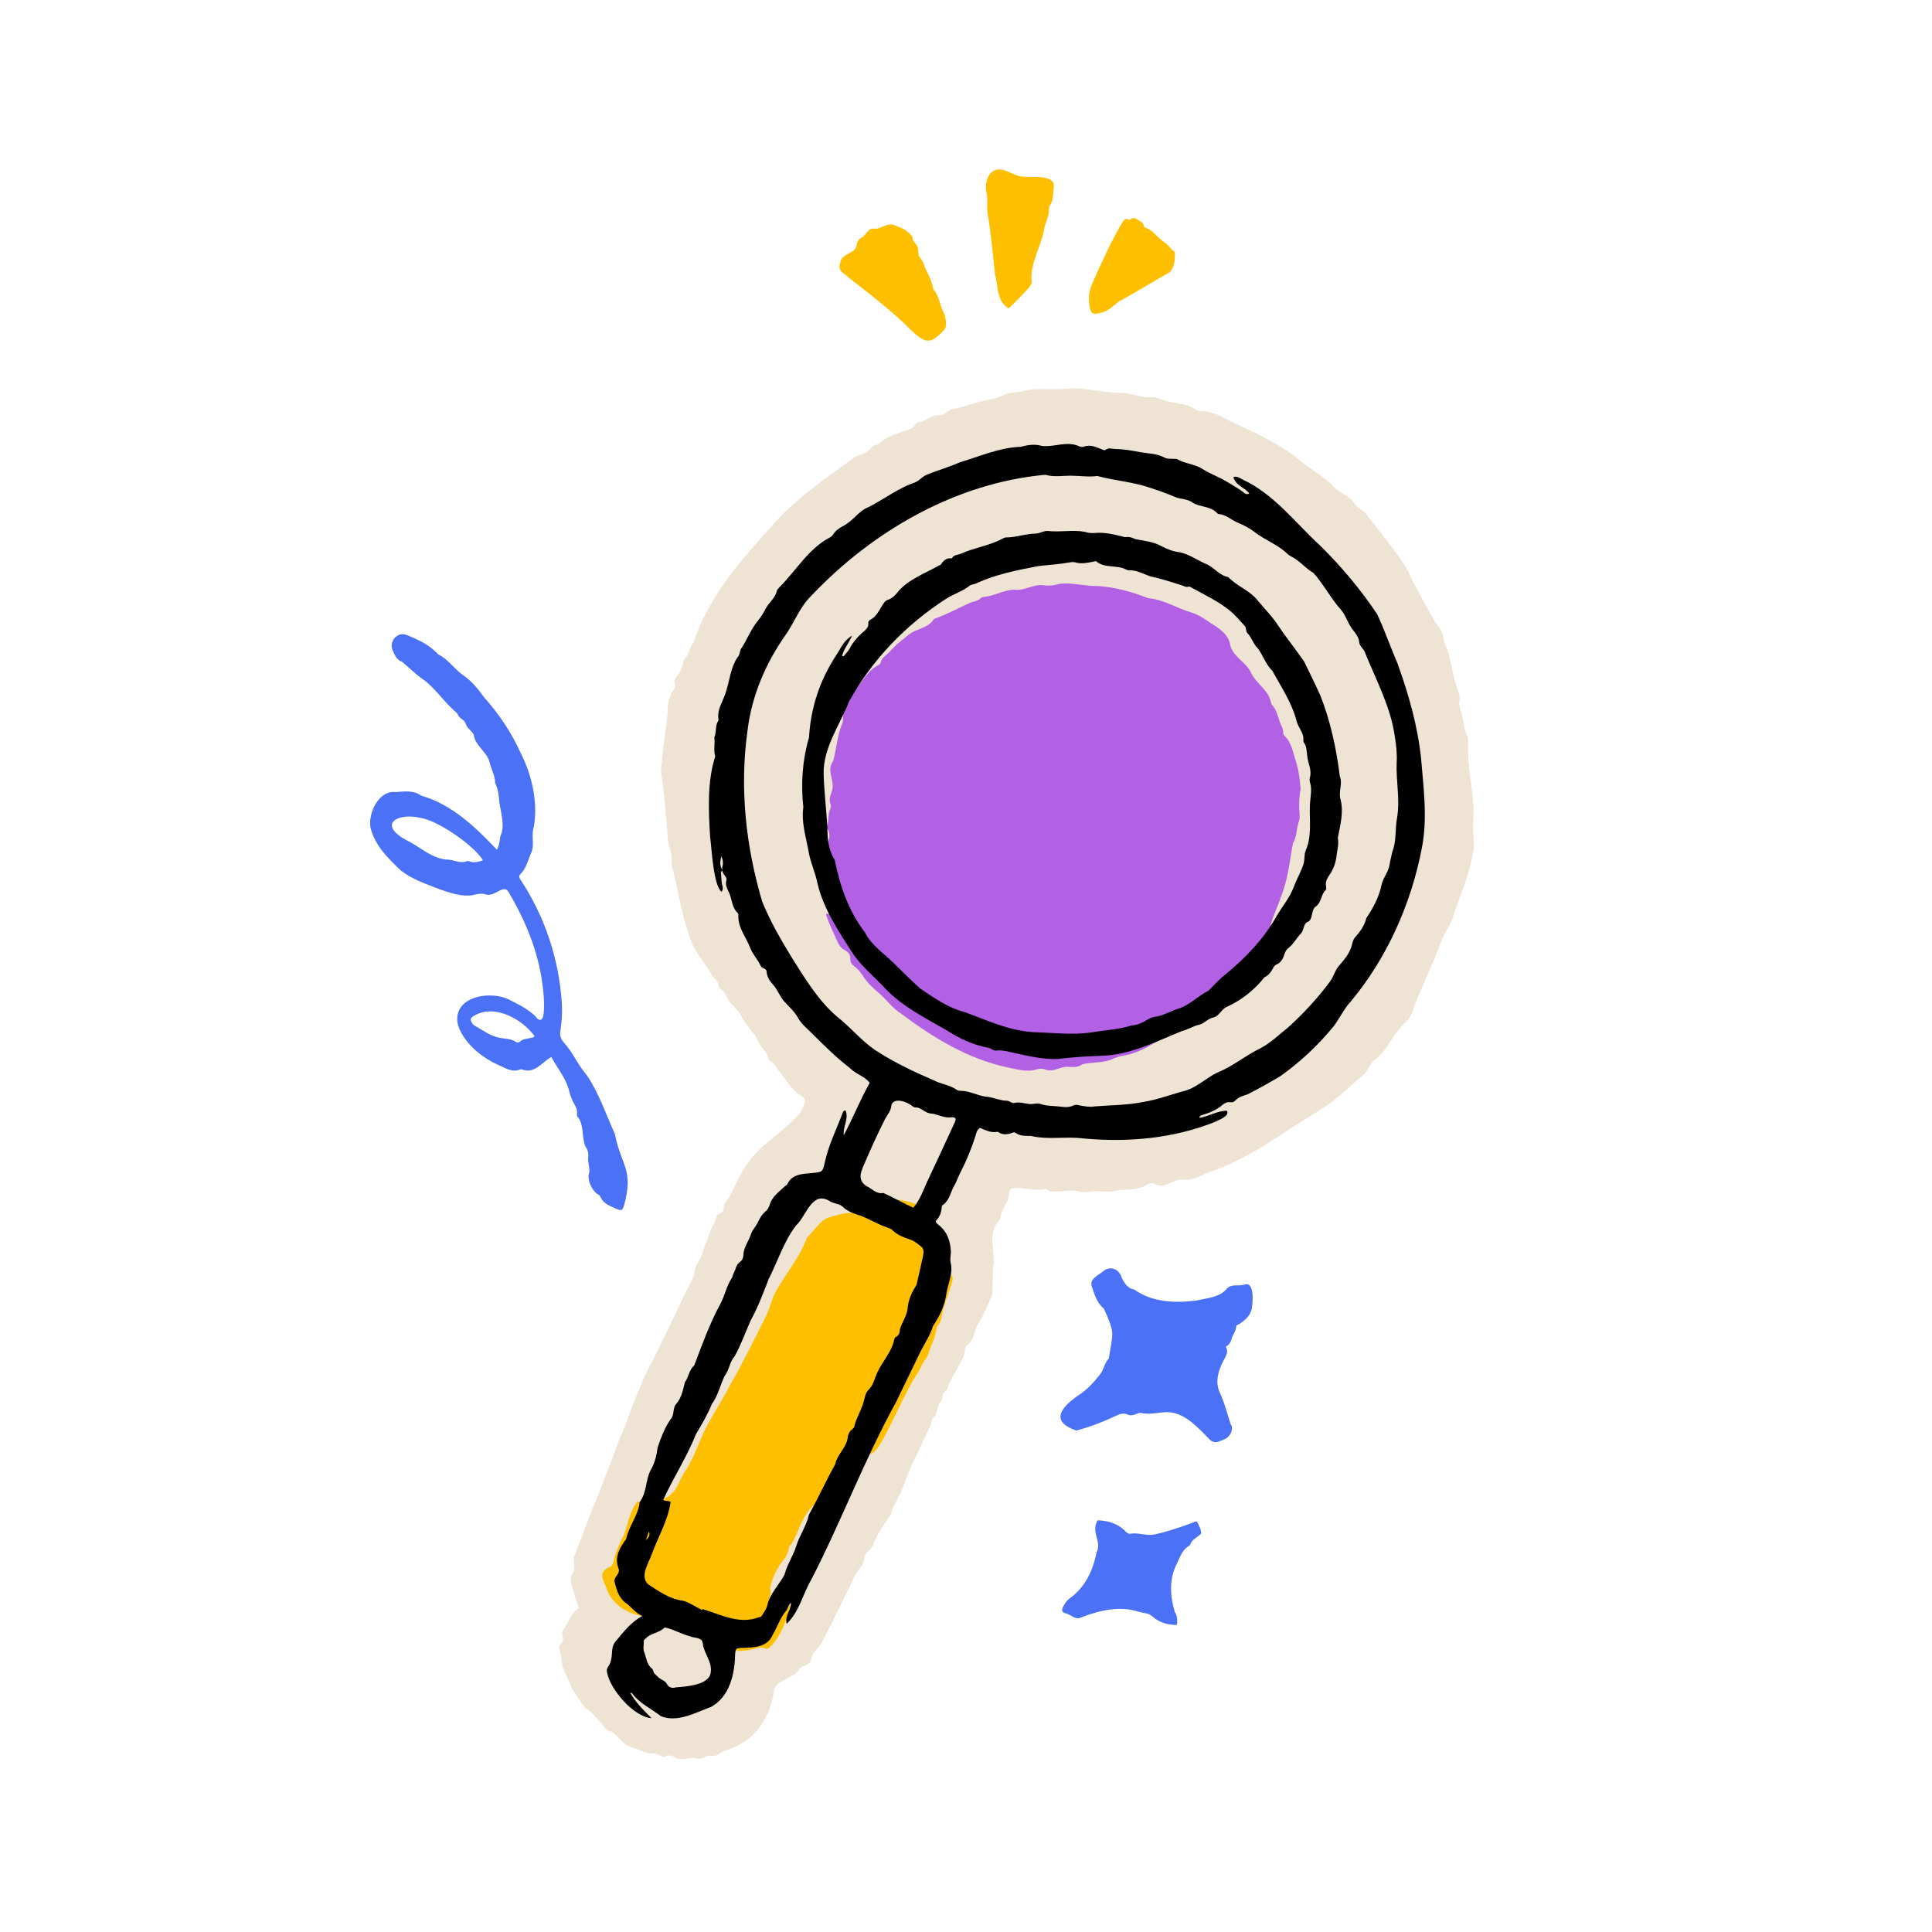 <svg xmlns="http://www.w3.org/2000/svg" xmlns:xlink="http://www.w3.org/1999/xlink" width="500" zoomAndPan="magnify" viewBox="0 0 375 375" height="500" preserveAspectRatio="xMidYMid meet" version="1.0"><defs><clipPath id="44e6ad8897"><path d="M 108 75 L 287 75 L 287 342 L 108 342 Z M 108 75 " clip-rule="nonzero"/></clipPath><clipPath id="8c4af9c3ae"><path d="M 231.539 14.527 L 343.676 263.434 L 126.227 361.398 L 14.09 112.492 Z M 231.539 14.527 " clip-rule="nonzero"/></clipPath><clipPath id="f66b3a8503"><path d="M 231.539 14.527 L 343.676 263.434 L 126.227 361.398 L 14.09 112.492 Z M 231.539 14.527 " clip-rule="nonzero"/></clipPath><clipPath id="00d040abaa"><path d="M 116 232 L 185 232 L 185 321 L 116 321 Z M 116 232 " clip-rule="nonzero"/></clipPath><clipPath id="4c621d87de"><path d="M 231.539 14.527 L 343.676 263.434 L 126.227 361.398 L 14.09 112.492 Z M 231.539 14.527 " clip-rule="nonzero"/></clipPath><clipPath id="4abab17c99"><path d="M 231.539 14.527 L 343.676 263.434 L 126.227 361.398 L 14.09 112.492 Z M 231.539 14.527 " clip-rule="nonzero"/></clipPath><clipPath id="146d56e16b"><path d="M 160 113 L 253 113 L 253 208 L 160 208 Z M 160 113 " clip-rule="nonzero"/></clipPath><clipPath id="cb3af56d25"><path d="M 231.539 14.527 L 343.676 263.434 L 126.227 361.398 L 14.09 112.492 Z M 231.539 14.527 " clip-rule="nonzero"/></clipPath><clipPath id="b1905b9ea0"><path d="M 231.539 14.527 L 343.676 263.434 L 126.227 361.398 L 14.09 112.492 Z M 231.539 14.527 " clip-rule="nonzero"/></clipPath><clipPath id="670fbc5775"><path d="M 71 123 L 122 123 L 122 235 L 71 235 Z M 71 123 " clip-rule="nonzero"/></clipPath><clipPath id="5a90549889"><path d="M 231.539 14.527 L 343.676 263.434 L 126.227 361.398 L 14.09 112.492 Z M 231.539 14.527 " clip-rule="nonzero"/></clipPath><clipPath id="b8b90cf8bc"><path d="M 231.539 14.527 L 343.676 263.434 L 126.227 361.398 L 14.09 112.492 Z M 231.539 14.527 " clip-rule="nonzero"/></clipPath><clipPath id="c4c67e6885"><path d="M 205 246 L 244 246 L 244 280 L 205 280 Z M 205 246 " clip-rule="nonzero"/></clipPath><clipPath id="11926b9c96"><path d="M 231.539 14.527 L 343.676 263.434 L 126.227 361.398 L 14.09 112.492 Z M 231.539 14.527 " clip-rule="nonzero"/></clipPath><clipPath id="b7342438ee"><path d="M 231.539 14.527 L 343.676 263.434 L 126.227 361.398 L 14.09 112.492 Z M 231.539 14.527 " clip-rule="nonzero"/></clipPath><clipPath id="e07830cc0d"><path d="M 206 295 L 234 295 L 234 316 L 206 316 Z M 206 295 " clip-rule="nonzero"/></clipPath><clipPath id="c224ead47f"><path d="M 231.539 14.527 L 343.676 263.434 L 126.227 361.398 L 14.09 112.492 Z M 231.539 14.527 " clip-rule="nonzero"/></clipPath><clipPath id="1e2354aa5c"><path d="M 231.539 14.527 L 343.676 263.434 L 126.227 361.398 L 14.09 112.492 Z M 231.539 14.527 " clip-rule="nonzero"/></clipPath><clipPath id="fa93aa684c"><path d="M 162 43 L 184 43 L 184 67 L 162 67 Z M 162 43 " clip-rule="nonzero"/></clipPath><clipPath id="864b603f60"><path d="M 231.539 14.527 L 343.676 263.434 L 126.227 361.398 L 14.09 112.492 Z M 231.539 14.527 " clip-rule="nonzero"/></clipPath><clipPath id="181c72b2b5"><path d="M 231.539 14.527 L 343.676 263.434 L 126.227 361.398 L 14.09 112.492 Z M 231.539 14.527 " clip-rule="nonzero"/></clipPath><clipPath id="7a2ba337fe"><path d="M 191 32 L 205 32 L 205 60 L 191 60 Z M 191 32 " clip-rule="nonzero"/></clipPath><clipPath id="bfa37265e6"><path d="M 231.539 14.527 L 343.676 263.434 L 126.227 361.398 L 14.09 112.492 Z M 231.539 14.527 " clip-rule="nonzero"/></clipPath><clipPath id="1c0215ecf8"><path d="M 231.539 14.527 L 343.676 263.434 L 126.227 361.398 L 14.09 112.492 Z M 231.539 14.527 " clip-rule="nonzero"/></clipPath><clipPath id="a3a1474001"><path d="M 211 42 L 229 42 L 229 61 L 211 61 Z M 211 42 " clip-rule="nonzero"/></clipPath><clipPath id="767bda56e2"><path d="M 231.539 14.527 L 343.676 263.434 L 126.227 361.398 L 14.09 112.492 Z M 231.539 14.527 " clip-rule="nonzero"/></clipPath><clipPath id="7dbcb60c18"><path d="M 231.539 14.527 L 343.676 263.434 L 126.227 361.398 L 14.09 112.492 Z M 231.539 14.527 " clip-rule="nonzero"/></clipPath><clipPath id="98d6aad719"><path d="M 117 86 L 277 86 L 277 334 L 117 334 Z M 117 86 " clip-rule="nonzero"/></clipPath><clipPath id="d2100b1132"><path d="M 231.539 14.527 L 343.676 263.434 L 126.227 361.398 L 14.09 112.492 Z M 231.539 14.527 " clip-rule="nonzero"/></clipPath><clipPath id="07344b2354"><path d="M 231.539 14.527 L 343.676 263.434 L 126.227 361.398 L 14.09 112.492 Z M 231.539 14.527 " clip-rule="nonzero"/></clipPath><clipPath id="ea80533e04"><path d="M 155 103 L 261 103 L 261 206 L 155 206 Z M 155 103 " clip-rule="nonzero"/></clipPath><clipPath id="bab2afd1be"><path d="M 231.539 14.527 L 343.676 263.434 L 126.227 361.398 L 14.09 112.492 Z M 231.539 14.527 " clip-rule="nonzero"/></clipPath><clipPath id="971f42a3c9"><path d="M 231.539 14.527 L 343.676 263.434 L 126.227 361.398 L 14.09 112.492 Z M 231.539 14.527 " clip-rule="nonzero"/></clipPath></defs><g clip-path="url(#44e6ad8897)"><g clip-path="url(#8c4af9c3ae)"><g clip-path="url(#f66b3a8503)"><path fill="#efe3d4" d="M 144.234 338.254 C 147.582 336.148 149.66 332.289 150.184 328.414 C 150.328 326.621 152.418 326.098 153.77 325.25 C 154.875 324.93 155.078 323.523 156.16 323.277 C 156.801 323.109 157.352 322.742 157.453 322.039 C 157.629 320.707 158.75 320.023 159.426 319.004 C 161.695 314.637 163.793 310.293 165.922 305.875 C 166.375 304.895 167.484 303.918 167.695 302.926 C 167.629 302.121 167.996 301.477 168.652 300.945 C 169.129 300.551 169.469 299.98 169.664 299.355 C 170.5 297.367 171.789 295.594 172.98 293.863 C 173.148 292.656 173.844 291.684 174.375 290.609 C 175.699 287.984 176.398 285.164 177.816 282.617 C 178.777 280.516 179.734 278.531 180.715 276.477 C 180.973 276.125 180.656 275.551 181.031 275.32 C 182.188 274.445 181.719 272.746 182.805 271.84 C 182.852 271.816 182.855 271.695 182.863 271.574 C 182.77 270.84 183.109 270.27 183.688 269.828 C 183.887 269.742 183.945 269.477 183.977 269.281 C 184.379 267.789 185.426 266.539 186.043 265.129 C 186.598 264.105 187.371 263.039 187.324 261.746 C 187.289 261.406 187.664 261.176 187.918 260.945 C 189.051 260.016 189.09 258.387 189.75 257.195 C 190.895 255.367 191.656 253.352 192.562 251.395 C 192.77 249.332 192.535 247.23 192.887 245.223 C 193.098 242.383 191.699 239.672 193.723 237.148 C 193.875 236.961 194.152 236.777 194.16 236.535 C 194.211 235.32 194.859 234.371 195.383 233.418 C 196.004 232.543 195.516 231.332 196.348 230.656 C 198.547 230.383 200.68 231.27 202.844 230.773 C 202.941 230.73 203.133 230.762 203.18 230.859 C 203.715 231.516 204.43 231.25 205.086 231.254 C 206.496 231.336 207.953 230.859 209.371 231.23 C 210.191 231.461 211.07 231.422 211.902 231.285 C 213.277 231.023 214.621 231.492 215.945 231.254 C 217.082 230.863 218.27 230.984 219.465 230.859 C 220.492 230.758 221.449 230.625 222.348 230.102 C 223.066 229.715 223.738 229.355 224.516 230.02 C 226.465 230.633 228.031 228.555 230.012 228.973 C 231.809 229.121 233.414 227.918 235.039 227.426 C 239.883 225.719 244.32 223.125 248.598 220.301 C 251.348 218.465 254.145 216.73 256.941 214.992 C 259.719 213.203 261.93 210.836 264.473 208.797 C 265.48 207.984 265.809 206.465 266.887 205.68 C 269.473 203.738 270.383 200.465 272.902 198.375 C 273.863 197.465 274.254 196.215 274.621 195.035 C 276.328 190.746 278.344 186.617 279.906 182.273 C 280.605 180.645 281.781 179.281 282.168 177.496 C 283.422 173.652 285.176 169.996 285.801 165.957 C 286.375 163.789 285.785 161.551 285.945 159.391 C 286.316 154.387 284.785 149.531 284.961 144.5 C 285.016 143.82 284.973 143.062 284.652 142.488 C 283.98 141.125 284.086 139.641 283.633 138.238 C 283.441 137.547 283.129 136.852 283.281 136.129 C 283.43 135.402 283.238 134.715 282.977 134 C 282.031 131.5 281.773 128.812 281 126.297 C 280.762 125.508 280.23 124.855 280.215 124.027 C 280.148 122.684 279.332 121.801 278.59 120.82 C 276.73 117.484 274.797 114.117 273.16 110.621 C 270.859 106.703 267.738 103.219 265.012 99.555 C 264.309 98.918 263.301 98.535 262.848 97.664 C 261.863 96.141 260.102 95.801 258.934 94.535 C 256.953 92.387 254.277 91.086 252.043 89.172 C 249.758 87.277 247.113 85.781 244.418 84.43 C 242.73 83.461 240.879 82.805 239.188 81.957 C 237.254 80.977 235.332 79.754 233.016 79.785 C 232.531 79.766 232.078 79.551 231.723 79.293 C 229.75 78.094 227.375 78.387 225.344 77.453 C 224.77 77.234 224.168 77.09 223.508 77.086 C 221.676 77.258 219.934 76.43 218.137 76.285 C 214.289 76.348 210.613 75.082 206.727 75.461 C 204.113 75.742 201.504 75.25 198.898 75.824 C 197.562 76.309 196.066 76.027 194.848 76.637 C 193.93 77.109 192.992 77.414 191.988 77.566 C 189.828 77.941 187.801 78.738 185.711 79.262 C 184.949 79.426 184.238 79.566 183.633 80.078 C 183.328 80.332 182.855 80.605 182.492 80.59 C 180.816 80.449 179.664 81.867 178.125 82.023 C 178.027 82.066 177.777 82.18 177.723 82.324 C 177.219 83.324 176.172 83.379 175.258 83.73 C 173.625 84.348 171.875 84.836 170.605 86.125 C 170.25 86.523 169.531 86.254 169.27 86.727 C 168.566 87.82 167.066 88.199 165.977 88.688 C 160.258 92.816 154.324 96.863 149.699 102.227 C 143.59 108.918 137.434 116.047 134.57 124.793 C 133.754 125.758 133.746 127.191 132.711 128.074 C 132.59 129.266 132.133 130.367 131.363 131.309 C 131.027 131.758 130.742 132.184 131.012 132.777 C 131.145 133.078 131.008 133.438 130.801 133.77 C 129.82 135.164 129.535 136.785 129.57 138.32 C 129.359 141.695 128.578 144.855 128.465 148.184 C 128.418 148.742 128.227 149.246 128.305 149.809 C 128.938 153.996 129.301 158.25 129.594 162.473 C 129.629 164.008 130.562 165.555 130.379 167.129 C 130.328 167.809 130.402 168.371 130.648 168.918 C 131.75 173.613 132.457 178.363 134.27 182.918 C 135.215 185.414 137.164 187.223 138.312 189.508 C 138.824 190.113 139.562 190.555 139.523 191.527 C 139.566 191.629 139.633 191.777 139.68 191.875 C 141.113 192.543 141.031 194.484 142.418 195.176 C 142.559 195.887 143.305 196.086 143.551 196.633 C 144.223 198.121 145.316 199.359 146.289 200.59 C 147.055 201.496 147.25 202.723 148.117 203.586 C 148.559 204.043 148.949 204.641 149.09 205.352 C 149.109 205.523 149.293 205.801 149.387 205.875 C 150.273 206.254 150.551 207.141 151.137 207.773 C 152.578 209.391 153.418 211.516 155.492 212.672 C 155.895 212.906 156.484 213.418 156.215 214.016 C 155.867 214.828 155.66 215.699 155 216.352 C 149.684 222.031 146.344 222.164 142.66 230.145 C 142.129 231.219 141.695 232.371 140.855 233.285 C 140.574 233.59 140.488 233.93 140.496 234.344 C 140.496 234.879 140.336 235.309 139.715 235.527 C 139.418 235.664 139.121 235.797 139.086 236.113 C 138.949 237.008 138.363 237.688 138.086 238.531 C 137.461 240.184 136.711 241.836 136.199 243.613 C 135.688 244.859 134.695 245.965 134.758 247.43 C 132.078 252.871 129.516 258.441 126.789 263.906 C 124.039 268.664 122.559 273.984 120.359 279.031 C 118.992 282.75 117.527 286.391 116.16 290.109 C 114.371 294.078 113.031 298.262 111.387 302.285 C 111.195 303.324 111.883 304.445 111.086 305.461 C 110.621 306.148 110.719 306.762 110.93 307.5 C 111.359 308.977 111.707 310.551 112.402 312.086 C 110.727 313.141 110.383 315.023 109.281 316.418 C 109.078 316.629 109.062 316.992 109.148 317.312 C 109.34 318 109.434 318.613 108.781 319.148 C 108.43 319.426 108.531 319.918 108.66 320.336 C 109.012 321.91 109.02 323.516 109.688 325.004 C 110.668 327.309 112.086 329.531 113.566 331.488 C 114.777 332.195 115.59 333.203 116.473 334.238 C 117.125 335.016 117.648 335.914 118.758 336.129 C 120.105 337.133 121.035 338.805 122.82 339.191 C 123.977 339.508 125.043 340.277 126.258 340.328 C 126.988 340.359 127.688 340.461 128.332 340.824 C 128.57 340.957 128.855 341.066 129.055 340.977 C 129.902 340.477 130.594 340.82 131.262 341.238 C 132.355 341.816 133.652 341.113 134.719 341.23 C 135.609 341.484 136.27 341.367 137.02 340.91 C 137.762 340.574 138.617 341.145 139.348 340.516 C 140.871 339.531 142.805 339.316 144.238 338.133 Z M 144.234 338.254 " fill-opacity="1" fill-rule="nonzero"/></g></g></g><g clip-path="url(#00d040abaa)"><g clip-path="url(#4c621d87de)"><g clip-path="url(#4abab17c99)"><path fill="#febf00" d="M 149.211 319.906 C 151.609 317.809 152.594 314.562 153.395 311.578 C 152.863 311.457 152.574 312.008 152.047 311.766 C 151.715 311.023 151.477 310.234 151.148 309.367 C 150.227 309.844 150.684 311.246 149.625 311.547 C 148.613 310.629 150.023 309.516 149.457 308.398 C 149.719 306.73 150.547 304.984 151.504 303.539 C 152.172 302.641 152.988 301.797 153.086 300.559 C 153.121 300.246 153.352 299.961 153.605 299.73 C 155.199 297.043 155.746 293.754 158.48 291.746 C 160.312 289.191 163.527 287.98 165.168 285.273 C 165.816 284.324 166.887 283.781 167.461 282.809 C 167.539 282.715 167.758 282.676 167.906 282.605 C 169.352 282.375 170.219 281.387 170.898 280.246 C 173.488 275.797 175.293 270.926 178.047 266.582 C 178.695 265.637 179.031 264.527 179.773 263.66 C 179.977 263.449 180.09 263.039 180.199 262.75 C 180.656 261.113 181.566 259.688 181.734 257.941 C 181.742 257.699 181.875 257.461 182.027 257.273 C 182.637 256.641 182.742 255.816 182.871 255.043 C 183.293 253.062 184.125 251.199 184.664 249.223 C 185.137 247.758 185.07 247.609 183.609 247.016 C 183.539 246.332 183.473 245.645 183.379 244.91 C 183.344 244.57 183.41 244.184 183.074 243.973 C 182.219 243.527 182.273 242.727 182.352 241.973 C 182.453 240.734 181.812 239.711 181.32 238.621 C 180.59 237.398 179.422 238.641 178.918 236.602 C 179.281 236.078 180.184 235.434 179.551 234.824 C 179.008 234.414 178.492 233.93 177.867 233.734 C 175.441 232.855 172.926 232.438 170.434 233.262 C 169.348 233.633 167.918 233.504 167.512 235.117 C 166.621 234.863 165.891 235.488 165.09 235.434 C 163.531 235.418 162.121 235.996 160.668 236.352 C 159.48 236.887 158.629 238.047 157.789 238.961 C 157.301 239.598 156.574 240.105 156.375 240.852 C 154.824 244.828 151.699 248.086 149.984 251.961 C 149.668 253.117 149.188 254.172 148.781 255.25 C 146.555 259.711 144.352 264.223 141.84 268.578 C 140.223 271.871 138.055 274.875 136.508 278.199 C 135.328 280.879 134.367 283.637 132.688 286.004 C 131.691 287.766 131.168 289.914 129.012 290.824 C 128.539 291.098 128.629 291.832 127.945 291.898 C 127.867 291.457 128.266 290.621 127.238 290.727 C 126.055 292.336 125.734 292.418 123.777 291.391 C 122.242 293.277 121.953 295.555 121.188 297.688 C 120.336 299.504 119.461 301.27 119.039 303.25 C 118.969 303.758 118.668 304.016 118.172 304.238 C 116.137 305.152 117.008 306.551 117.695 308.211 C 119.008 312.453 124 314.262 128.078 313.914 C 129.406 314.211 130.777 314.605 131.902 315.652 C 133.516 317.371 135.75 318.094 137.832 319.008 C 140.531 320.234 143.328 320.883 146.309 320.078 C 146.996 319.887 147.742 319.555 148.527 319.973 C 148.766 320.105 149.137 320 149.34 319.789 Z M 172.012 264.172 C 172.219 265.035 171.809 265.578 171.227 266.137 C 170.867 265.344 170.977 265.055 172.012 264.172 Z M 122.957 302.68 C 122.887 303.188 123.012 303.727 122.602 304.27 C 122.117 303.594 122.5 303.121 122.957 302.68 Z M 122.957 302.68 " fill-opacity="1" fill-rule="nonzero"/></g></g></g><g clip-path="url(#146d56e16b)"><g clip-path="url(#cb3af56d25)"><g clip-path="url(#b1905b9ea0)"><path fill="#b260e4" d="M 227.379 200.75 C 227.477 200.703 227.531 200.559 227.609 200.465 C 228.23 198.934 230.176 199.547 230.934 198.312 C 232.402 196.277 235.207 195.609 236.492 193.301 C 236.621 193.062 236.871 192.953 237.09 192.91 C 238.078 192.586 238.77 191.738 239.406 191.035 C 240.66 189.574 242.004 188.191 243.047 186.531 C 244.012 184.961 245.496 183.758 245.766 181.844 C 245.777 181.602 245.98 181.391 246.113 181.152 C 246.426 180.652 246.637 180.199 246.613 179.613 C 247.078 177.734 248.051 175.922 248.637 174.047 C 250.012 170.742 250.305 167.152 250.957 163.695 C 251.738 162.391 251.605 160.898 252.098 159.484 C 252.262 159.051 252.281 158.566 252.254 158.102 C 252.121 156.488 252.113 154.883 252.449 153.238 C 252.328 151.387 252.086 149.523 251.547 147.801 C 250.961 146.094 250.746 144.164 249.293 142.789 C 249.082 142.586 249.09 142.344 249.078 142.051 C 248.992 141.73 249.008 141.367 248.824 141.09 C 248.078 139.699 248.047 138.043 246.902 136.828 C 246.766 136.648 246.703 136.379 246.641 136.109 C 246.098 133.848 243.855 132.711 242.867 130.648 C 241.863 128.418 239.102 127.453 238.719 124.883 C 238.285 122.992 236.434 121.797 234.887 120.883 C 233.75 120.082 232.543 119.254 231.242 118.883 C 228.43 118.062 225.867 116.355 222.836 116.109 C 219.77 114.867 216.445 113.977 213.117 113.746 C 210.586 113.812 208.062 112.98 205.539 113.344 C 204.602 113.645 203.625 113.727 202.68 113.617 C 200.816 113.32 199.289 114.43 197.531 114.504 C 195.254 114.219 193.324 115.625 191.148 115.828 C 190.926 115.867 190.586 115.902 190.41 116.043 C 189.82 116.723 188.922 116.711 188.129 117.07 C 185.945 118.055 183.852 119.234 181.582 120.02 C 181.332 120.133 181.137 120.219 181.027 120.508 C 180.23 121.523 178.875 121.953 177.711 122.418 C 176.5 122.906 175.582 123.914 174.551 124.676 C 173.926 125.141 173.336 125.82 172.727 126.453 C 172.09 127.16 171.148 127.582 170.91 128.645 C 170.824 128.98 170.504 129.066 170.277 129.227 C 168.164 130.359 167.367 132.566 165.695 134.156 C 165.395 134.41 165.258 134.77 165.195 135.156 C 164.957 136.219 164.164 137.113 163.855 138.148 C 163.484 138.91 163.77 139.676 163.523 140.324 C 162.504 142.695 162.375 145.316 161.719 147.703 C 160.273 149.664 162.219 151.594 161.426 153.68 C 161.156 154.398 160.828 155.262 161.23 156.152 C 161.34 156.402 161.254 156.738 161.145 157.027 C 160.664 158.078 160.91 159.281 160.551 160.34 C 160.469 160.555 160.508 160.773 160.648 160.949 C 161.082 161.648 161.023 162.453 160.824 163.199 C 160.336 166.223 161.336 169.23 160.969 172.262 C 160.98 172.555 160.895 172.891 160.691 173.102 C 159.699 174.207 161.305 176.047 161.57 177.301 C 161.168 177.602 160.816 177.219 160.32 177.445 C 160.855 179.293 161.766 180.91 162.52 182.719 C 162.832 183.414 163.242 184.062 163.938 184.406 C 164.699 184.777 165.09 185.379 165.055 186.23 C 165.035 186.715 165.285 187.141 165.664 187.445 C 166.445 187.988 167.051 188.672 167.527 189.469 C 168.352 190.77 169.48 191.812 170.633 192.785 C 172.094 194.035 173.172 195.637 174.762 196.652 C 181.145 201.414 187.84 205.555 195.688 207.211 C 197.523 207.578 199.398 208.164 201.32 207.535 C 201.789 207.383 202.348 207.43 202.828 207.57 C 204.387 208.242 205.727 206.984 207.258 207.07 C 208.23 207.109 209.195 207.27 210.078 206.574 C 211.895 206.113 213.93 206.391 215.738 205.633 C 216.48 205.301 217.25 205.016 218.031 204.898 C 221.438 204.379 224.148 202.32 227.09 200.641 Z M 227.379 200.75 " fill-opacity="1" fill-rule="nonzero"/></g></g></g><g clip-path="url(#670fbc5775)"><g clip-path="url(#5a90549889)"><g clip-path="url(#b8b90cf8bc)"><path fill="#4a71f6" d="M 121.102 234.07 C 123.07 226.918 120.582 226.43 119.352 220.121 C 117.633 216.305 116.285 212.258 113.922 208.73 C 112.199 206.762 111.18 204.234 109.434 202.34 C 108.805 201.609 108.613 200.918 108.77 200.074 C 109.059 198.332 109.152 196.559 109.055 194.754 C 108.523 186.285 105.77 177.918 101.086 170.84 C 100.859 170.465 100.582 170.113 100.988 169.691 C 102.152 168.57 102.461 167 103.078 165.59 C 103.848 163.988 103.02 162.152 103.625 160.449 C 104.43 155.613 103.25 150.477 101.062 146.152 C 99.297 142.234 96.887 138.609 94.02 135.426 C 92.891 133.844 91.688 132.359 90.078 131.176 C 88.227 129.98 87.09 127.988 85.035 127.004 C 83.359 125.133 81.113 124.117 78.859 123.223 C 78.5 123.086 78.137 123.074 77.742 123.129 C 76.465 123.469 75.703 124.824 76.164 126.109 C 76.586 127.051 76.934 128.086 78.062 128.473 C 79.289 129.473 80.41 130.637 81.734 131.594 C 84.461 133.406 86.102 136.25 88.574 138.297 C 88.738 138.398 88.852 138.648 88.918 138.797 C 89.254 139.539 90.148 139.676 90.387 140.465 C 90.617 141.371 91.598 141.828 91.953 142.621 C 92.23 144.82 94.57 145.914 95.047 148.027 C 95.355 149.379 96.113 150.531 96.105 151.965 C 96.148 152.066 96.215 152.215 96.262 152.312 C 96.93 153.801 96.77 155.426 97.145 156.926 C 97.414 158.715 97.949 160.562 97.121 162.305 C 96.988 163.199 96.934 164 96.457 164.934 C 92.277 160.551 87.801 156.184 81.762 154.43 C 80.199 153.344 78.531 153.617 76.801 153.742 C 73.504 153.316 71.398 157.906 71.918 160.656 C 72.777 164.145 75.309 166.586 77.816 168.977 C 80.105 170.746 82.82 171.613 85.434 172.645 C 87.402 173.305 89.539 174.074 91.668 173.77 C 92.457 173.535 93.34 173.375 94.137 173.555 C 96.031 174.312 97.781 171.316 98.773 173.254 C 102.035 178.766 104.516 184.809 105.305 191.191 C 105.527 192.883 105.68 194.543 105.562 196.266 C 105.488 196.898 105.488 197.555 105.008 197.949 C 104.496 198 104.238 197.699 104.031 197.375 C 102.699 196.004 100.91 195.082 99.219 194.234 C 95.41 192.012 87.492 193.371 88.918 199.051 C 90.117 202.508 93.324 205.121 96.574 206.641 C 97.965 207.207 99.332 208.262 100.992 207.574 C 101.09 207.527 101.285 207.562 101.355 207.59 C 103.73 208.488 105.109 206.254 107.004 205.164 C 108.254 207.406 109.902 209.348 110.508 211.879 C 110.676 212.52 110.918 213.184 111.184 213.781 C 111.613 214.602 112.191 215.355 111.984 216.344 C 111.949 216.539 112.062 216.785 112.227 216.891 C 113.426 218.617 112.852 220.785 113.656 222.57 C 114.137 223.246 114.281 223.961 114.152 224.734 C 114.078 225.898 114.691 226.996 114.234 228.098 C 114.133 229.457 115.031 231.316 116.27 231.953 C 116.414 232.008 116.453 232.227 116.57 232.355 C 117.242 233.84 118.711 234.191 119.98 234.754 C 120.648 235.051 120.93 234.746 121.082 234.02 Z M 91.035 167.195 C 90.891 167.141 90.746 167.086 90.648 167.133 C 89.457 167.668 88.316 166.988 87.129 166.867 C 83.891 166.836 81.488 164.277 78.691 162.973 C 73.242 159.879 77.293 157.754 81.492 158.727 C 84.906 159.16 92.035 164.121 93.746 166.988 C 92.809 167.293 91.918 167.574 91.012 167.148 Z M 102.793 201.512 C 102.133 201.633 101.449 201.699 100.941 202.168 C 100.688 202.402 100.398 202.414 100.137 202.23 C 99.094 201.508 97.797 201.676 96.641 201.359 C 95.051 201.004 93.75 199.977 92.324 199.191 C 92.012 199.031 91.75 198.852 91.594 198.504 C 91.254 197.879 91.238 197.711 91.867 197.246 C 95.863 194.73 101.27 197.727 103.738 201.086 C 103.551 201.469 103.164 201.406 102.844 201.488 Z M 102.793 201.512 " fill-opacity="1" fill-rule="nonzero"/></g></g></g><g clip-path="url(#c4c67e6885)"><g clip-path="url(#11926b9c96)"><g clip-path="url(#b7342438ee)"><path fill="#4a71f6" d="M 238.902 276.516 C 238.184 274.391 237.688 272.23 236.699 270.168 C 235.719 267.867 236.695 265.398 237.875 263.375 C 238.168 262.707 238.359 262.203 237.93 261.383 C 238.652 260.996 238.891 260.469 239.066 259.797 C 239.316 259.027 239.902 258.344 239.938 257.492 C 239.973 257.18 240.367 257.121 240.59 256.961 C 241.645 256.25 242.648 255.438 242.945 254.109 C 243.184 253.047 243.527 248.777 241.68 249.312 C 240.395 249.77 238.918 249.004 237.961 250.328 C 236.562 251.855 234.172 251.977 232.23 252.434 C 228.047 252.949 223.621 252.793 220.168 250.293 C 218.836 250.117 217.988 248.77 217.598 247.633 C 216.973 246.242 215.504 245.77 214.328 246.602 C 213.391 247.438 211.34 248.184 211.934 249.766 C 212.457 251.32 212.93 252.898 214.27 254.023 C 216.504 258.98 216.012 258.547 215.219 263.68 C 214.355 264.543 214.281 265.832 213.512 266.773 C 212.383 268.238 211.184 269.551 209.684 270.586 C 206.328 272.812 203.387 275.812 208.934 277.668 C 211.543 276.969 214.141 275.977 216.598 274.812 C 217.289 274.496 218.035 274.164 218.871 274.562 C 219.348 274.824 219.938 274.68 220.504 274.48 C 220.852 274.324 221.199 274.168 221.609 274.281 C 222.984 274.559 224.41 274.273 225.777 274.133 C 229.176 273.734 231.777 276.324 233.973 278.555 C 235.461 280.27 235.855 280.215 237.867 279.25 C 238.758 278.848 239.398 277.484 239.02 276.641 Z M 238.902 276.516 " fill-opacity="1" fill-rule="nonzero"/></g></g></g><g clip-path="url(#e07830cc0d)"><g clip-path="url(#c224ead47f)"><g clip-path="url(#1e2354aa5c)"><path fill="#4a71f6" d="M 228.035 312.91 C 227.152 310.027 226.895 306.801 228.227 303.934 C 228.965 302.527 229.297 300.887 230.867 300 C 231.016 299.934 231.051 299.738 231.105 299.598 C 231.48 298.711 232.516 298.363 233.152 297.656 C 233.094 296.73 232.711 296.008 232.254 295.262 C 229.508 296.316 226.766 297.254 223.941 297.871 C 222.445 298.125 220.941 297.434 219.445 297.688 C 218.953 297.789 218.582 297.363 218.254 297.031 C 216.801 295.66 215.02 295.148 213.027 295.094 C 211.684 297.547 213.938 299.098 212.848 301.316 C 212.121 304.867 210.68 308.023 207.668 310.215 C 207.039 310.676 206.602 311.289 206.281 312.031 C 206.039 312.559 206.168 312.977 206.773 313.125 C 207.883 313.34 208.734 314.566 209.93 313.91 C 213.441 312.566 217.375 311.629 221.023 312.848 C 221.914 313.102 222.914 313.07 223.621 313.707 C 225.008 314.93 226.594 315.41 228.445 315.41 C 228.527 314.539 228.562 313.688 228.012 312.859 Z M 228.035 312.91 " fill-opacity="1" fill-rule="nonzero"/></g></g></g><g clip-path="url(#fa93aa684c)"><g clip-path="url(#864b603f60)"><g clip-path="url(#181c72b2b5)"><path fill="#febf00" d="M 183.336 63.926 C 183.918 63.363 183.488 61.352 183.176 60.656 C 182.355 59.234 182.379 57.434 181.164 56.191 C 180.914 54.574 180.07 53.105 179.402 51.617 C 179.281 50.957 178.887 50.477 178.496 49.875 C 178.082 49.348 178.406 48.484 178.047 47.812 C 177.844 47.367 177.375 46.984 177.195 46.586 C 177.16 45.586 176.398 45.215 175.738 44.676 C 175.172 44.215 174.492 44.164 173.922 43.824 C 172.969 43.301 172.078 43.703 171.262 44.008 C 170.715 44.254 170.27 44.457 169.641 44.383 C 168.402 44.285 168.152 45.59 167.305 46.09 C 166.613 46.402 166.344 47 166.242 47.703 C 165.883 49.414 163.367 48.996 163.062 51.105 C 162.863 51.852 162.941 52.293 163.406 52.797 C 167.934 56.484 172.668 59.844 176.758 64.023 C 179.621 66.672 180.535 66.977 183.258 64.02 Z M 183.336 63.926 " fill-opacity="1" fill-rule="nonzero"/></g></g></g><g clip-path="url(#7a2ba337fe)"><g clip-path="url(#bfa37265e6)"><g clip-path="url(#1c0215ecf8)"><path fill="#febf00" d="M 200.223 54.527 C 199.973 51.059 201.891 48.168 202.609 44.859 C 202.734 43.551 203.512 42.367 203.594 40.957 C 203.609 40.594 203.578 40.129 203.809 39.848 C 204.531 38.805 204.34 37.578 204.531 36.418 C 204.66 35.645 204.387 35.172 203.672 34.777 C 202.188 34.133 200.473 34.43 198.922 34.293 C 197.406 34.379 196.184 33.379 194.762 33.004 C 192.16 32.266 191.047 35.094 191.43 37.129 C 191.832 38.559 191.461 39.98 191.695 41.426 C 192.387 45.348 192.668 49.281 193.141 53.242 C 193.777 55.582 193.348 58.34 195.77 59.875 C 197.188 58.52 198.457 57.23 199.605 55.938 C 199.961 55.539 200.297 55.09 200.27 54.504 Z M 200.223 54.527 " fill-opacity="1" fill-rule="nonzero"/></g></g></g><g clip-path="url(#a3a1474001)"><g clip-path="url(#767bda56e2)"><g clip-path="url(#7dbcb60c18)"><path fill="#febf00" d="M 217.422 58.41 C 220.562 56.641 223.605 54.789 226.746 53.02 C 228.047 52.195 228.074 50.273 228.035 48.859 C 227.27 48.488 226.867 47.594 226.203 47.176 C 224.801 46.316 223.914 44.746 222.355 44.199 C 222.211 44.145 222.07 43.969 222.004 43.82 C 221.934 43.133 221.355 43.039 220.906 42.703 C 220.363 42.293 219.883 42.152 219.324 42.641 C 219.277 42.66 219.176 42.707 219.082 42.629 C 218.207 42.008 217.707 43.547 217.297 44.09 C 215.273 47.688 213.613 51.418 211.957 55.148 C 211.367 56.488 211.234 57.918 211.469 59.363 C 211.68 60.762 212.004 61.211 213.629 60.719 C 215.125 60.461 216.145 59.285 217.301 58.406 Z M 217.422 58.41 " fill-opacity="1" fill-rule="nonzero"/></g></g></g><g clip-path="url(#98d6aad719)"><g clip-path="url(#d2100b1132)"><g clip-path="url(#07344b2354)"><path fill="#000001" d="M 137.816 331.422 C 141.645 329.457 142.633 324.898 142.695 320.93 C 142.805 319.988 142.805 319.988 143.762 319.855 C 146.125 319.805 148.945 319.844 150 317.281 C 150.914 315.738 151.445 314.004 152.574 312.664 C 152.93 312.266 152.93 311.605 153.535 311.094 C 153.5 312.602 152.289 313.625 152.691 315.176 C 155.121 312.887 155.793 309.48 157.441 306.652 C 163.305 295.301 167.754 283.332 173.93 272.137 C 175.52 268.914 177.066 265.594 178.656 262.371 C 179.504 260.676 180.562 259.188 181.074 257.406 C 182.367 255.512 183.352 253.457 183.688 251.156 C 183.965 249.121 185.062 247.195 184.516 245.055 C 184.332 244.246 184.656 243.383 184.543 242.598 C 184.418 240.863 183.852 239.211 182.465 237.984 C 182.16 237.703 181.73 237.543 181.605 237 C 182.312 236.324 182.738 235.414 182.785 234.32 C 182.793 234.078 182.898 233.914 183.098 233.824 C 184.301 232.922 184.48 231.469 185.137 230.277 C 185.688 229.375 186.023 228.27 186.547 227.316 C 187.66 225.145 188.555 222.895 189.305 220.586 C 189.473 220.035 189.574 219.332 190.223 218.918 C 191.254 219.352 192.348 219.93 193.551 219.688 C 193.652 219.641 193.766 219.77 193.91 219.824 C 194.648 220.266 195.406 220.223 196.242 219.965 C 196.492 219.855 196.836 219.699 197.098 219.879 C 197.996 220.547 199.094 220.469 200.117 220.488 C 203.516 221.281 206.762 220.535 210.176 220.965 C 218.836 221.777 227.68 221.016 235.82 217.766 C 236.59 217.359 238.762 216.617 238.125 215.594 C 236.273 215.594 234.621 216.695 232.785 216.984 C 232.848 216.598 233.098 216.488 233.316 216.449 C 234.723 215.992 236.059 215.512 237.219 214.512 C 237.645 214.141 238.168 213.844 238.871 213.945 C 239.258 214.008 239.555 213.875 239.785 213.594 C 240.445 212.938 241.285 212.68 242.121 212.422 C 244.262 211.34 246.402 210.137 248.523 208.883 C 252.359 206.141 255.848 202.895 258.844 199.219 C 260.051 197.66 260.832 195.816 262.207 194.363 C 269.215 185.957 273.902 175.434 275.969 164.66 C 277.125 158.887 276.312 153.109 275.84 147.293 C 275.176 140.914 273.426 134.781 271.258 128.777 C 269.898 125.629 268.766 122.324 267.309 119.219 C 264.164 114.492 260.449 110.082 256.445 106.098 C 251.492 101.59 247.41 95.969 241.219 93.09 C 240.672 92.801 240.18 92.367 239.391 92.602 C 239.836 94.254 241.598 94.59 242.5 95.797 C 242.152 95.953 241.859 95.965 241.574 95.734 C 240.445 94.812 239.109 94.102 237.875 93.344 C 236.422 92.508 234.863 91.957 233.438 91.047 C 231.922 90.062 230.047 90.012 228.523 89.145 C 228.285 89.016 228.016 89.078 227.773 89.066 C 227.215 89.02 226.531 89.09 226.055 88.828 C 224.555 88.012 222.898 88.043 221.277 87.758 C 219.707 87.449 218.086 87.168 216.41 87.148 C 215.801 87.121 215.203 86.855 214.574 87.316 C 214.301 87.5 214.02 87.27 213.73 87.16 C 212.652 86.75 211.648 86.25 210.414 86.688 C 210.117 86.82 209.73 86.754 209.418 86.598 C 207.027 85.527 204.637 86.844 202.238 86.551 C 200.867 86.152 199.52 86.344 198.141 86.727 C 194.023 86.852 190.152 88.594 186.262 89.75 C 184.18 90.691 181.891 91.305 179.785 92.191 C 178.84 92.617 178.195 93.566 177.211 93.77 C 174.148 94.91 171.484 96.945 168.574 98.434 C 166.648 99.184 165.547 101.113 163.758 102.039 C 162.934 102.469 162.16 102.996 161.641 103.828 C 161.508 104.066 161.309 104.156 161.082 104.316 C 156.93 106.484 154.543 110.723 151.297 113.977 C 151.094 114.188 150.891 114.398 150.781 114.684 C 150.477 116.133 149.23 116.934 148.594 118.176 C 148.195 119.012 147.652 119.793 147.086 120.523 C 145.684 122.172 145.012 124.266 143.773 126.016 C 143.555 126.59 143.582 127.176 143.125 127.621 C 141.852 129.566 141.637 131.871 140.992 134.012 C 140.527 135.891 139.121 137.539 139.453 139.598 C 139.52 139.746 139.438 139.961 139.312 140.078 C 138.785 141.031 139.105 142.137 138.652 143.117 C 138.824 144.293 138.453 145.594 138.82 146.801 C 137.254 151.801 137.523 157.168 137.828 162.344 C 138.145 164.766 138.465 171.84 140.047 173.094 C 140.383 172.645 140.324 172.254 140.195 171.836 C 139.98 171.098 140.059 170.344 139.945 169.562 C 139.883 169.289 139.965 169.074 140.234 169.012 C 140.207 169.742 141.234 170.172 140.984 170.941 C 140.762 171.641 141.031 172.234 141.32 172.879 C 142.098 174.199 141.973 176.047 143.121 177.141 C 143.402 177.371 143.297 177.656 143.309 177.949 C 143.336 180.266 144.898 182.008 145.664 184.105 C 146.152 185.32 147.133 186.309 147.691 187.547 C 147.805 187.797 148.07 187.855 148.309 187.988 C 148.547 188.117 148.785 188.25 148.797 188.543 C 148.852 189.594 149.402 190.418 150.102 191.176 C 150.961 192.16 151.371 193.469 152.305 194.48 C 153.215 195.441 154.25 196.406 154.883 197.555 C 155.703 198.973 156.934 199.852 157.961 200.941 C 160.23 203.199 162.48 205.406 165.031 207.359 C 166.152 208.527 167.863 208.887 168.809 210.191 C 166.949 213.477 165.562 217.023 163.773 220.336 C 163.574 218.695 164.805 217.188 164.117 215.527 C 163.699 215.535 163.641 215.801 163.559 216.016 C 162.359 219.184 160.852 222.188 160.105 225.566 C 159.664 227.496 159.664 227.496 157.66 227.684 C 155.828 227.852 153.734 227.84 152.801 229.871 C 152.695 230.039 152.449 230.152 152.32 230.266 C 151.207 231.367 149.855 232.215 149.402 233.852 C 149.262 234.332 148.922 234.902 148.52 235.203 C 147.738 235.852 147.359 236.738 146.914 237.598 C 146.594 238.215 146.039 238.707 145.816 239.402 C 145.395 240.848 144.324 242.043 144.281 243.672 C 144.289 244.09 144.02 244.688 143.695 244.891 C 142.82 245.465 142.832 246.414 142.387 247.152 C 142.23 247.461 142.215 247.828 142.035 248.086 C 140.996 249.629 140.703 251.492 139.785 253.156 C 137.73 256.945 136.277 261 134.75 265.031 C 133.719 265.914 133.688 267.301 132.941 268.293 C 132.566 269.715 132.363 271.117 131.336 272.414 C 130.453 273.23 131 274.715 130.117 275.531 C 129.004 277.164 128.293 279.035 127.656 280.934 C 127.422 282.531 127.094 284.051 126.234 285.453 C 125.305 287.363 125.527 289.707 124.188 291.504 C 124.109 291.598 124.102 291.844 124.117 292.012 C 123.684 294.355 122.02 296.359 121.535 298.727 C 120.273 300.426 119.227 302.211 120.039 304.41 C 120.531 305.504 118.949 306.094 119.32 307.18 C 119.719 308.73 120.145 310.211 121.543 311.191 C 122.586 311.914 123.293 313.086 124.68 313.656 C 122.488 314.883 121.207 316.535 119.695 318.348 C 119.086 318.98 118.863 319.676 118.805 320.477 C 118.738 321.523 118.695 322.617 118.027 323.516 C 117.77 323.867 117.727 324.305 117.855 324.723 C 118.48 327.965 123.012 333.258 126.461 333.496 C 124.824 331.848 123.324 330.375 122.328 328.559 C 122.496 328.539 122.641 328.594 122.688 328.691 C 124.164 330.652 126.414 331.668 128.324 333.133 C 131.441 334.355 134.852 332.52 137.746 331.395 Z M 140.035 166.18 C 140.254 166.797 140.422 167.438 140.246 168.113 C 140.141 168.398 140.152 168.691 140.262 168.941 C 139.641 168.09 139.75 167.145 140.035 166.18 Z M 181.008 209.59 C 177.156 207.922 173.355 206.113 169.801 203.777 C 167.121 201.941 165.062 199.352 162.488 197.348 C 158.887 194.258 156.375 190.141 153.859 186.141 C 151.645 182.547 149.527 178.906 147.934 174.973 C 144.762 164.23 143.535 153.027 145.082 141.895 C 145.895 134.961 148.715 128.504 152.738 122.871 C 154.293 120.5 155.359 117.695 157.434 115.684 C 169.262 103.137 185.539 93.715 202.914 92.152 C 204.574 92.656 206.266 92.312 207.945 92.332 C 209.625 92.352 211.293 92.613 212.984 92.391 C 216.379 93.305 220.07 93.551 223.406 94.734 C 224.945 95.234 226.504 95.785 227.988 96.426 C 229.184 96.961 230.531 96.773 231.566 97.617 C 233.02 98.457 234.949 98.242 236.188 99.535 C 236.234 99.633 236.398 99.738 236.473 99.766 C 237.879 99.848 238.934 100.863 240.129 101.398 C 241.305 101.883 242.52 102.469 243.559 103.312 C 245.566 104.855 248.039 105.711 249.844 107.461 C 250.285 107.918 250.91 108.113 251.434 108.477 C 252.641 109.305 253.641 110.465 254.926 111.199 C 256.93 113.398 258.305 116.18 260.309 118.379 C 261.352 119.637 261.699 121.332 262.863 122.594 C 263.328 123.223 263.809 123.898 263.824 124.727 C 263.941 125.512 264.844 126.059 265.008 126.82 C 267.156 132.117 269.941 137.246 270.734 142.973 C 271.008 144.641 271.203 146.402 271.086 148.125 C 270.965 151.699 271.773 155.215 271.168 158.77 C 270.762 160.918 271.086 163.219 270.246 165.328 C 270.062 166.246 269.805 167.137 269.672 168.031 C 269.398 169.41 268.355 170.535 268.129 171.891 C 267.621 174.207 266.516 176.254 265.195 178.223 C 264.844 179.691 263.992 180.852 263 181.957 C 262.566 182.449 262.488 183.199 262.293 183.824 C 261.797 185.242 260.902 186.301 259.957 187.383 C 259.117 188.301 258.867 189.605 258.074 190.617 C 255.73 193.762 253.008 196.719 250.125 199.328 C 248.363 200.719 246.766 202.336 244.699 203.445 C 241.848 204.789 239.398 206.906 236.477 208.102 C 234.047 209.199 232.137 211.312 229.461 211.859 C 227.023 212.543 224.676 213.422 222.125 213.852 C 218.91 214.527 215.672 214.492 212.449 214.754 C 211.516 214.934 210.527 214.723 209.559 214.562 C 209.148 214.449 208.691 214.359 208.316 214.586 C 207.523 214.945 206.742 214.938 205.969 214.809 C 204.637 214.633 203.246 214.723 201.973 214.281 C 201.328 214.035 200.633 214.348 199.953 214.297 C 198.91 214.23 197.879 213.801 196.82 214.098 C 196.43 214.156 195.934 213.723 195.547 213.656 C 194.062 213.668 192.707 212.91 191.246 212.852 C 189.648 212.613 188.176 211.727 186.449 211.73 C 186.203 211.723 185.891 211.684 185.699 211.531 C 184.305 210.547 182.582 210.43 181.152 209.641 Z M 167.332 226.906 C 168.73 223.652 170.176 220.375 171.789 217.199 C 172.238 216.344 172.973 215.594 173.02 214.5 C 173.496 212.914 176.062 213.844 177.027 214.66 C 177.219 214.816 177.457 214.945 177.699 214.957 C 178.285 214.93 178.711 215.215 179.211 215.527 C 179.73 215.891 180.328 216.156 180.984 216.16 C 182.219 216.379 183.359 217.059 184.707 216.871 C 185.461 216.828 185.645 217.102 185.352 217.773 C 183.668 221.453 181.938 225.156 180.23 228.789 C 179.305 230.699 178.684 232.77 177.277 234.414 C 175.34 233.559 173.391 232.41 171.453 231.551 C 170.203 231.816 169.41 230.859 168.48 230.383 C 167.004 229.617 166.688 228.391 167.41 226.812 Z M 125.953 297.273 C 126.285 298.016 125.832 298.461 125.348 298.977 C 125.566 298.402 125.734 297.848 125.953 297.273 Z M 136.34 312.52 C 135 311.93 133.867 311.008 132.469 310.684 C 129.926 310.336 127.82 308.84 125.781 307.492 C 124.168 305.891 125.871 303.453 126.477 301.75 C 127.707 298.391 129.641 295.133 130.176 291.551 C 129.703 291.168 129.129 291.484 128.73 291.129 C 130.707 286.777 133.328 282.793 135.09 278.359 C 136.211 276.48 137.336 274.605 138.148 272.566 C 139.359 270.887 139.781 268.91 140.633 267.094 C 141.555 265.961 141.57 264.402 142.562 263.301 C 143.824 261.062 144.676 258.59 145.719 256.27 C 147.137 253.723 148.152 250.938 149.234 248.184 C 150.98 244.773 152.133 240.973 154.496 237.879 C 156.492 236.086 157.57 231.062 160.996 233.102 C 161.777 233.645 162.824 233.59 163.508 234.176 C 164.492 235.164 165.742 235.559 166.992 235.949 C 168.789 236.629 170.379 237.645 172.207 238.254 C 172.566 238.391 172.902 238.477 173.207 238.754 C 174.191 239.746 175.461 240.188 176.734 240.625 C 177.574 240.902 178.207 241.516 178.848 242.004 C 179.391 242.414 179.262 243.188 179.164 243.77 C 178.77 245.676 178.305 247.555 177.891 249.414 C 176.98 250.836 176.312 252.27 176.172 253.945 C 176.016 255.449 175.066 256.652 174.668 258.023 C 174.645 258.633 174.527 259.16 173.902 259.5 C 173.656 259.613 173.598 259.879 173.535 260.145 C 172.969 262.727 170.898 264.613 170.02 267.039 C 169.641 268.047 169.355 269.008 168.57 269.781 C 167.91 270.434 167.844 271.48 167.566 272.32 C 167.094 273.785 166.359 275.07 165.887 276.535 C 165.871 276.902 165.715 277.211 165.438 277.395 C 164.762 277.879 164.562 278.625 164.484 279.375 C 164.094 281.164 162.488 282.363 162.121 284.199 C 160.336 287.391 158.785 290.832 157 294.023 C 156.574 296.125 155.238 297.922 154.598 299.938 C 154.004 301.938 152.793 303.617 152.273 305.641 C 151.215 307.668 149.395 309.32 148.91 311.688 C 148.738 312.363 148.199 313.023 147.832 313.664 C 147.73 313.832 147.508 313.871 147.289 313.91 C 143.527 315.367 139.957 313.395 136.371 312.324 Z M 130.91 327.613 C 130.324 327.637 129.793 327.52 129.43 326.848 C 129.117 326.152 128.172 326.043 127.664 325.438 C 127.312 325.059 126.859 324.844 126.785 324.281 C 126.738 324.184 126.672 324.035 126.629 323.934 C 125.492 323.133 125.496 321.82 125.055 320.707 C 124.742 320.012 125.012 319.293 124.945 318.609 C 124.902 318.387 125.078 318.25 125.254 318.109 C 126.277 316.934 127.98 317 129.023 315.875 C 130.809 316.266 132.23 317.172 133.848 317.578 C 134.777 318.055 136.328 317.656 136.418 319.047 C 136.652 321.027 138.297 322.555 137.941 324.684 C 137.574 327.176 132.941 327.355 130.938 327.543 Z M 130.91 327.613 " fill-opacity="1" fill-rule="nonzero"/></g></g></g><g clip-path="url(#ea80533e04)"><g clip-path="url(#bab2afd1be)"><g clip-path="url(#971f42a3c9)"><path fill="#000001" d="M 205.543 205.516 C 208.43 205.168 211.285 205.016 214.16 204.914 C 219.648 204.648 224.473 202.117 229.422 200.125 C 230.605 199.832 231.656 199.121 232.859 198.875 C 233.816 198.621 234.516 197.652 235.52 197.5 C 236.699 197.207 237.047 195.855 238.16 195.414 C 240.984 194.141 243.527 192.102 245.426 189.695 C 246.32 189.293 246.762 188.555 247.184 187.77 C 247.316 187.531 247.52 187.32 247.715 187.23 C 248.68 186.855 249.031 186.043 249.309 185.199 C 249.477 184.648 249.762 184.223 250.211 183.898 C 251.168 183.109 251.727 181.965 252.59 181.098 C 253.156 180.367 252.934 179.211 254.02 178.844 C 254.871 178.219 254.477 176.547 255.402 175.953 C 256.531 175.145 256.375 173.605 257.309 172.766 C 257.434 172.648 257.449 172.285 257.387 172.016 C 257.227 171.133 257.594 170.488 258.062 169.801 C 258.785 168.762 259.25 167.539 259.398 166.277 C 259.516 165.09 259.93 163.891 259.664 162.637 C 260.129 160.223 260.812 157.766 260.23 155.281 C 259.707 153.727 260.672 152.16 260.051 150.648 C 259.391 145.34 258.246 139.891 256.211 134.84 C 255.227 132.66 254.168 130.57 253.137 128.41 C 251.434 125.957 249.531 123.59 247.879 121.113 C 246.777 119.461 245.395 118.117 244.188 116.633 C 242.617 114.598 240.117 113.812 238.41 112.016 C 236.719 111.703 235.777 110.277 234.324 109.562 C 232.5 108.832 230.848 107.547 228.891 107.176 C 227.703 107.055 226.602 106.598 225.527 106.066 C 223.91 105.125 222.117 104.98 220.352 104.641 C 219.73 104.324 219.105 104.129 218.395 104.27 C 216.516 103.805 214.539 103.262 212.535 103.449 C 211.902 103.496 211.172 103.465 210.523 103.223 C 208.18 102.785 205.75 103.344 203.352 103.055 C 202.5 103.02 201.844 103.551 201.016 103.566 C 199.117 103.59 197.285 104.293 195.387 104.312 C 195.145 104.305 194.875 104.367 194.648 104.527 C 192.109 105.91 189.172 106.277 186.543 107.461 C 185.898 107.754 185.125 107.625 184.754 108.387 C 183.715 108.199 183.105 108.832 182.609 109.594 C 182.535 109.688 182.363 109.703 182.266 109.75 C 179.621 111.297 176.512 112.34 174.418 114.715 C 173.855 115.445 173.215 116.152 172.277 116.453 C 171.859 116.582 171.652 116.914 171.395 117.27 C 170.691 118.363 170.18 119.609 168.984 120.266 C 168.637 120.422 168.48 120.73 168.535 121.125 C 168.562 121.707 168.23 122.035 167.852 122.387 C 166.742 123.363 165.625 124.465 164.938 125.848 C 164.723 126.301 164.344 126.652 164.039 127.027 C 163.883 127.219 163.824 127.48 163.441 127.297 C 163.789 125.945 164.734 124.867 165.379 123.383 C 163.68 124.383 163.18 125.922 162.172 127.391 C 159.082 132.184 157.363 137.375 157.031 143.129 C 155.734 147.531 155.426 152.145 155.926 156.695 C 155.52 159.504 156.363 162.164 156.883 164.914 C 157.203 167.215 158.266 169.301 158.707 171.609 C 159.875 176.453 162.77 180.758 165.402 184.879 C 167.121 187.504 169.621 189.48 171.723 191.758 C 175.059 195.324 179.523 197.551 183.711 199.957 C 186.152 201.543 188.805 202.793 191.68 203.348 C 192.336 203.352 192.77 204.051 193.484 203.906 C 194.387 203.797 195.258 204.004 196.125 204.211 C 199.238 204.895 202.465 205.707 205.613 205.543 Z M 200.273 200.312 C 195.781 200.008 191.555 198.035 187.332 196.477 C 184.102 195.664 181.379 193.73 178.652 191.914 C 176.961 190.41 175.301 188.711 173.613 187.086 C 171.625 185.059 169.156 183.547 167.871 180.961 C 164.68 176.793 163.027 171.93 162.012 166.898 C 160.754 164.898 160.578 162.652 160.594 160.438 C 160.367 157.02 159.969 153.621 159.863 150.207 C 159.777 145.117 162.996 140.742 164.84 136.094 C 169.305 127.996 175.91 121.203 183.633 116.23 C 185.109 115.27 186.809 114.801 188.164 113.711 C 188.566 113.41 189.055 113.43 189.449 113.254 C 193.297 111.461 197.469 110.656 201.59 109.871 C 203.57 109.637 205.496 109.543 207.484 109.184 C 207.926 109.105 208.316 109.047 208.727 109.16 C 210.027 109.531 211.305 109.191 212.73 108.91 C 214.352 110.387 216.723 109.559 218.605 110.559 C 218.746 110.613 218.965 110.695 219.086 110.699 C 220.598 110.613 221.832 111.371 223.176 111.84 C 225.23 112.285 227.246 112.93 229.266 113.57 C 229.75 113.711 230.199 114.047 230.715 113.871 C 230.766 113.848 230.887 113.855 230.957 113.883 C 233.602 115.375 236.422 116.609 238.824 118.629 C 239.863 119.477 240.695 120.531 241.605 121.492 C 241.957 121.871 241.785 122.547 242.109 122.879 C 242.977 123.738 243.266 125.043 244.18 125.883 C 245.172 127.285 245.688 128.961 246.977 130.23 C 248.676 133.344 250.789 136.449 251.691 140.039 C 252.031 141.316 253.133 142.312 252.98 143.695 C 252.977 143.816 252.992 143.984 253.039 144.086 C 253.688 144.867 253.578 145.812 253.734 146.695 C 253.824 148.086 254.648 149.387 254.277 150.805 C 254.168 151.094 254.176 151.508 254.258 151.828 C 254.715 153.234 254.34 154.656 254.258 156.062 C 254.109 159.176 254.715 162.242 253.402 165.16 C 253.133 165.879 253.246 166.664 253.094 167.387 C 252.66 169.074 251.703 170.52 251.125 172.152 C 250.363 174.168 249.008 175.793 247.91 177.598 C 245.414 182.121 241.805 185.895 237.801 189.191 C 236.598 190.094 235.598 191.316 234.508 192.344 C 232.5 193.312 230.918 195.098 228.773 195.766 C 227.195 196.238 225.77 197.176 224.129 197.379 C 223.566 197.453 223.02 197.699 222.52 198.043 C 221.621 198.566 220.73 198.969 219.68 199.027 C 217.238 199.828 214.652 199.918 212.105 200.352 C 208.207 200.973 204.262 200.422 200.348 200.34 Z M 200.273 200.312 " fill-opacity="1" fill-rule="nonzero"/></g></g></g></svg>